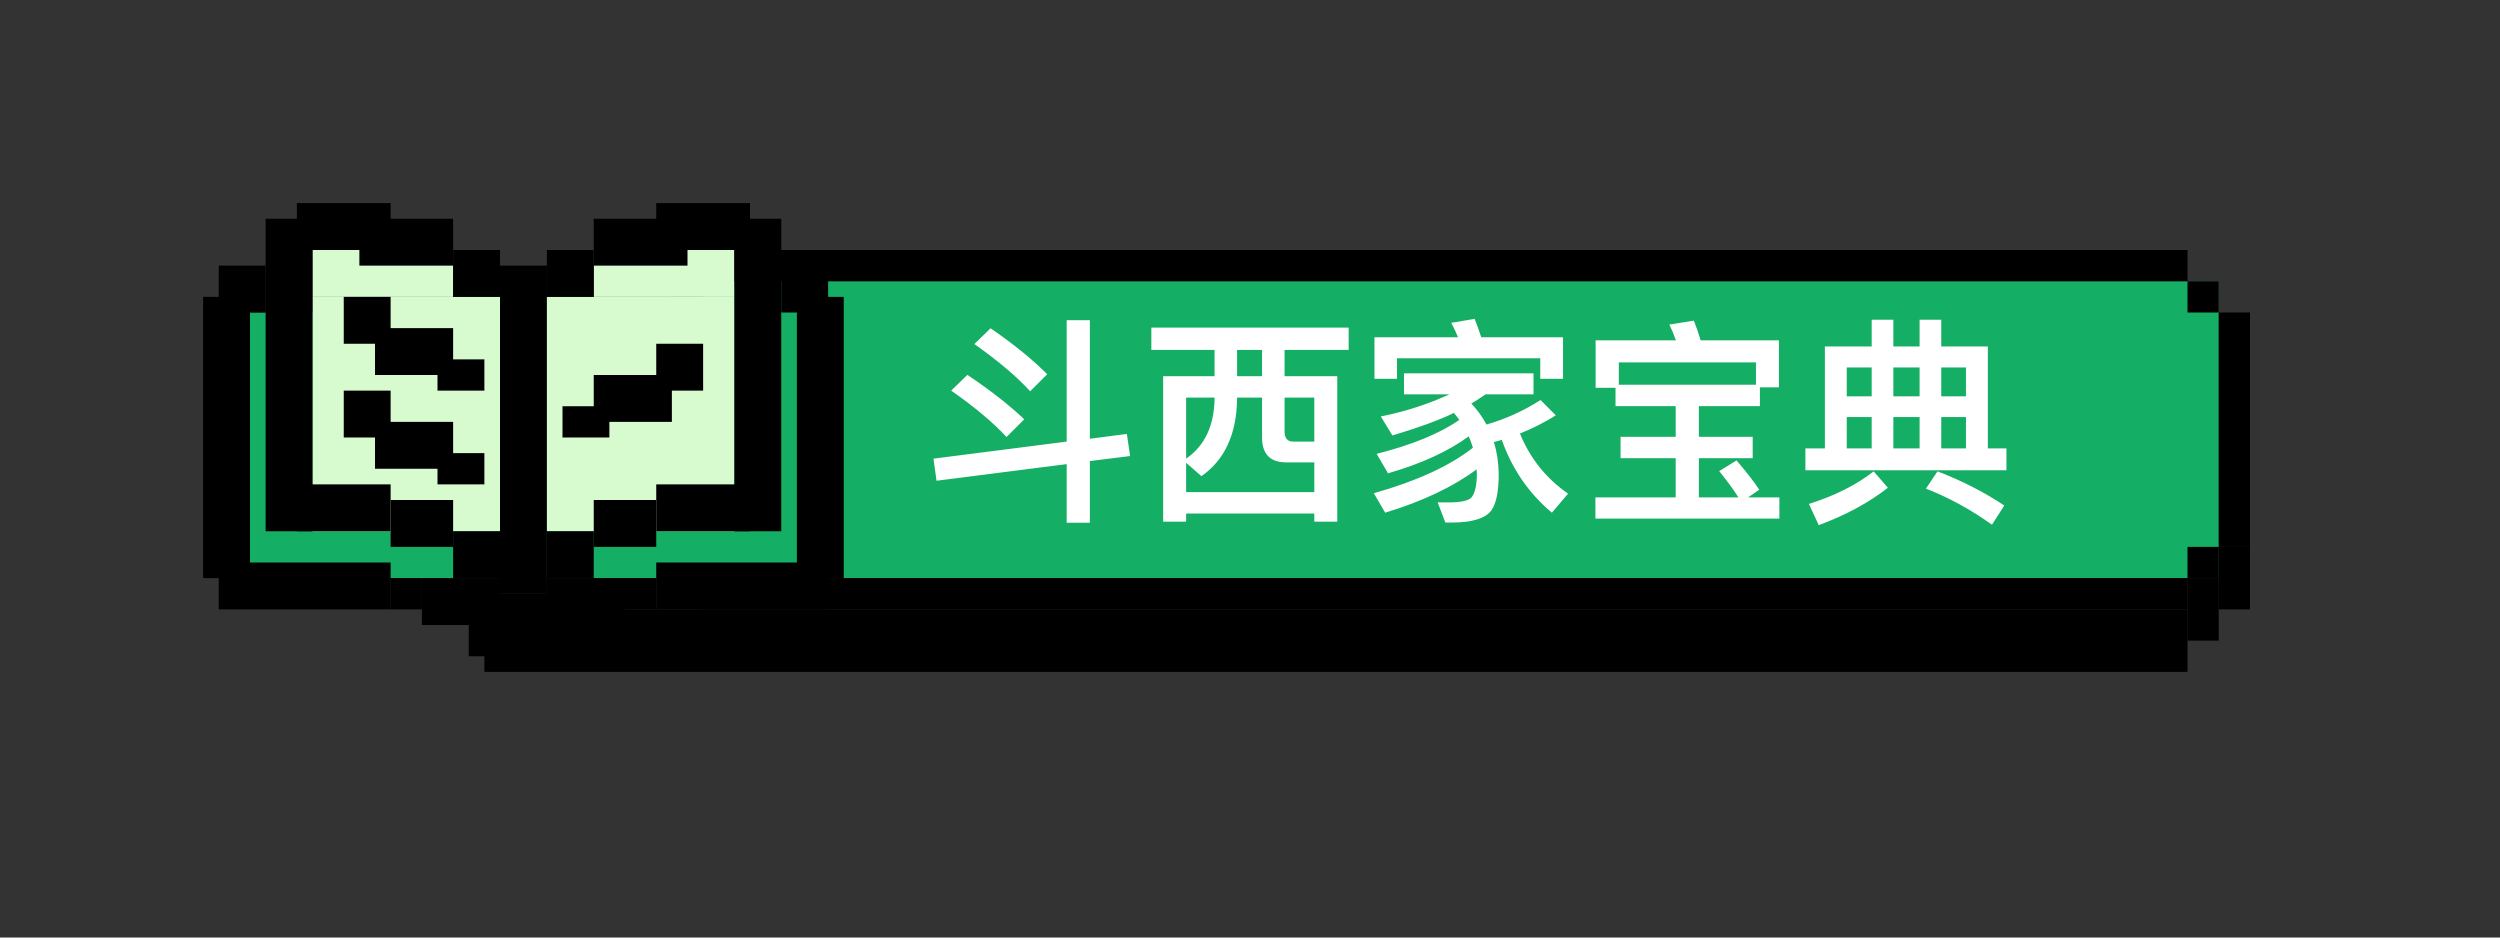 <svg width="160" height="60" viewBox="0 0 160 60" fill="none" xmlns="http://www.w3.org/2000/svg">
<rect x="0" y="0" width="160" height="60" fill="#333333" stroke="none"/>
<rect x="43" y="18" width="99" height="19" fill="#14AF64"/>
<path d="M72.118 27.772L69.752 28.08V20.492H68.268V28.262L59.742 29.354L59.938 30.768L68.268 29.704V33.456H69.752V29.508L72.328 29.186L72.118 27.772ZM63.396 21.01L62.36 22.018C63.9 23.11 65.09 24.118 65.93 25.042L67.022 23.95C66.042 22.97 64.824 21.99 63.396 21.01ZM61.912 23.992L60.876 25C62.402 26.064 63.578 27.058 64.418 27.968L65.552 26.834C64.558 25.896 63.34 24.944 61.912 23.992ZM73.686 20.968V22.396H77.732V24.076H74.442V33.386H75.912V32.868H84.116V33.386H85.586V24.076H82.212V22.396H86.314V20.968H73.686ZM75.912 31.496V29.62L76.892 30.474C78.376 29.438 79.146 27.786 79.174 25.518V25.448H80.77V27.982C80.77 29.046 81.274 29.592 82.31 29.592H84.116V31.496H75.912ZM79.174 22.396H80.77V24.076H79.174V22.396ZM75.912 29.354V25.448H77.732V25.518C77.704 27.254 77.102 28.528 75.912 29.354ZM82.212 25.448H84.116V28.262H82.758C82.394 28.262 82.212 28.038 82.212 27.618V25.448ZM96.114 28.15C96.772 30.012 97.836 31.566 99.32 32.812L100.356 31.594C98.942 30.614 97.92 29.326 97.276 27.744C98.088 27.422 98.858 27.03 99.572 26.582L98.592 25.602C97.5 26.302 96.352 26.82 95.134 27.17C94.882 26.694 94.56 26.246 94.168 25.826C94.476 25.644 94.77 25.448 95.078 25.238H98.144V23.894H89.856V25.238H92.768C92.516 25.35 92.25 25.462 91.984 25.574C90.85 26.036 89.646 26.4 88.372 26.652L89.114 27.87C90.794 27.366 92.096 26.89 92.992 26.456C92.992 26.442 93.02 26.428 93.048 26.428C93.16 26.568 93.286 26.708 93.398 26.876C92.138 27.744 90.374 28.472 88.106 29.046L88.834 30.292C90.976 29.676 92.698 28.878 94 27.926C94.098 28.15 94.182 28.388 94.266 28.654C92.768 29.83 90.654 30.796 87.924 31.566L88.652 32.812C91.046 32.084 92.992 31.16 94.504 30.04C94.504 30.124 94.518 30.222 94.518 30.334C94.518 31.076 94.392 31.58 94.168 31.846C93.972 32.042 93.496 32.154 92.74 32.154H92.012L92.502 33.442H92.936C94.224 33.442 95.064 33.176 95.442 32.672C95.75 32.252 95.918 31.482 95.918 30.334C95.904 29.606 95.806 28.934 95.61 28.29C95.778 28.248 95.946 28.206 96.114 28.15ZM94.378 20.408L92.88 20.66C93.034 20.94 93.174 21.248 93.314 21.584H87.966V24.244H89.408V22.928H98.578V24.244H100.034V21.584H94.798C94.658 21.15 94.518 20.758 94.378 20.408ZM107.244 25.994V27.954H103.716V29.326H107.244V31.832H102.106V33.19H113.88V31.832H111.878L112.592 31.342C112.242 30.81 111.752 30.18 111.136 29.466L110.03 30.152C110.52 30.754 110.926 31.314 111.262 31.832H108.728V29.326H112.172V27.954H108.728V25.994H112.634V24.79H113.852V21.78H108.84C108.7 21.318 108.56 20.898 108.406 20.52L106.838 20.772C106.992 21.08 107.132 21.416 107.258 21.78H102.12V24.818H103.394V25.994H107.244ZM103.604 24.622V23.194H112.382V24.622H103.604ZM127.222 22.172H124.24V20.464H122.854V22.172H121.174V20.464H119.788V22.172H116.792V28.696H115.546V30.096H128.412V28.696H127.222V22.172ZM118.192 28.696V26.694H119.788V28.696H118.192ZM121.174 28.696V26.694H122.854V28.696H121.174ZM124.24 28.696V26.694H125.822V28.696H124.24ZM118.192 25.364V23.516H119.788V25.364H118.192ZM121.174 23.516H122.854V25.364H121.174V23.516ZM124.24 23.516H125.822V25.364H124.24V23.516ZM124.002 30.166L123.26 31.272C124.702 31.832 126.116 32.602 127.488 33.582L128.272 32.35C126.984 31.496 125.57 30.768 124.002 30.166ZM119.914 30.166C118.836 31.02 117.45 31.72 115.77 32.252L116.4 33.61C118.136 32.966 119.606 32.168 120.824 31.216L119.914 30.166Z" fill="white"/>
<rect x="41" y="20" width="2" height="15" fill="black"/>
<rect x="144" y="35" width="2" height="15" transform="rotate(-180 144 35)" fill="black"/>
<rect x="140" y="16" width="2" height="95" transform="rotate(90 140 16)" fill="black"/>
<rect x="140" y="37" width="2" height="95" transform="rotate(90 140 37)" fill="black"/>
<rect x="140" y="39" width="4" height="109" transform="rotate(90 140 39)" fill="black"/>
<rect x="43" y="18" width="2" height="2" fill="black"/>
<rect x="142" y="37" width="2" height="2" transform="rotate(-180 142 37)" fill="black"/>
<rect x="142" y="41" width="2" height="4" transform="rotate(-180 142 41)" fill="black"/>
<rect x="144" y="39" width="2" height="4" transform="rotate(-180 144 39)" fill="black"/>
<rect x="43" y="35" width="2" height="2" fill="black"/>
<rect x="142" y="20" width="2" height="2" transform="rotate(-180 142 20)" fill="black"/>
<rect x="16" y="20" width="35" height="17" fill="#14AF64"/>
<rect x="20" y="19" width="27" height="15" fill="#D7FBCF"/>
<rect x="20" y="16" width="9" height="3" fill="#D7FBCF"/>
<rect x="38" y="16" width="9" height="3" fill="#D7FBCF"/>
<rect x="13" y="19" width="3" height="18" fill="black"/>
<rect width="3" height="18" transform="matrix(-1 0 0 1 54 19)" fill="black"/>
<rect x="17" y="14" width="3" height="20" fill="black"/>
<rect width="3" height="20" transform="matrix(-1 0 0 1 50 14)" fill="black"/>
<rect x="25" y="13" width="3" height="6" transform="rotate(90 25 13)" fill="black"/>
<rect width="3" height="6" transform="matrix(4.48162e-08 1 1 -4.26338e-08 42 13)" fill="black"/>
<rect x="25" y="19" width="3" height="3" transform="rotate(90 25 19)" fill="black"/>
<rect width="3" height="3" transform="matrix(4.48162e-08 1 1 -4.26338e-08 42 22)" fill="black"/>
<rect x="25" y="25" width="3" height="3" transform="rotate(90 25 25)" fill="black"/>
<rect x="29" y="14" width="3" height="6" transform="rotate(90 29 14)" fill="black"/>
<rect width="3" height="6" transform="matrix(4.48162e-08 1 1 -4.26338e-08 38 14)" fill="black"/>
<rect x="29" y="21" width="3" height="5" transform="rotate(90 29 21)" fill="black"/>
<rect width="3" height="5" transform="matrix(4.48162e-08 1 1 -4.26338e-08 38 24)" fill="black"/>
<rect x="29" y="27" width="3" height="5" transform="rotate(90 29 27)" fill="black"/>
<rect x="25" y="36" width="3" height="11" transform="rotate(90 25 36)" fill="black"/>
<rect width="3" height="11" transform="matrix(4.48162e-08 1 1 -4.26338e-08 42 36)" fill="black"/>
<rect x="29" y="32" width="3" height="4" transform="rotate(90 29 32)" fill="black"/>
<rect width="3" height="4" transform="matrix(4.48162e-08 1 1 -4.26338e-08 38 32)" fill="black"/>
<rect x="37" y="38" width="4" height="7" transform="rotate(90 37 38)" fill="black"/>
<rect x="32" y="37" width="3" height="5" transform="rotate(90 32 37)" fill="black"/>
<rect width="3" height="5" transform="matrix(4.48162e-08 1 1 -4.26338e-08 35 37)" fill="black"/>
<rect x="32" y="16" width="3" height="3" transform="rotate(90 32 16)" fill="black"/>
<rect width="3" height="3" transform="matrix(4.48162e-08 1 1 -4.26338e-08 35 16)" fill="black"/>
<rect x="31" y="23" width="2" height="3" transform="rotate(90 31 23)" fill="black"/>
<rect width="2" height="3" transform="matrix(4.48162e-08 1 1 -4.26338e-08 36 26)" fill="black"/>
<rect x="31" y="29" width="2" height="3" transform="rotate(90 31 29)" fill="black"/>
<rect x="27" y="37" width="2" height="2" transform="rotate(90 27 37)" fill="black"/>
<rect width="2" height="2" transform="matrix(4.48162e-08 1 1 -4.26338e-08 40 37)" fill="black"/>
<rect x="25" y="31" width="3" height="6" transform="rotate(90 25 31)" fill="black"/>
<rect width="3" height="6" transform="matrix(4.48162e-08 1 1 -4.26338e-08 42 31)" fill="black"/>
<rect x="32" y="17" width="3" height="21" fill="black"/>
<rect x="29" y="34" width="3" height="3" fill="black"/>
<rect width="3" height="3" transform="matrix(-1 0 0 1 38 34)" fill="black"/>
<rect x="17" y="17" width="3" height="3" transform="rotate(90 17 17)" fill="black"/>
<rect width="3" height="3" transform="matrix(4.48162e-08 1 1 -4.26338e-08 50 17)" fill="black"/>
</svg>
